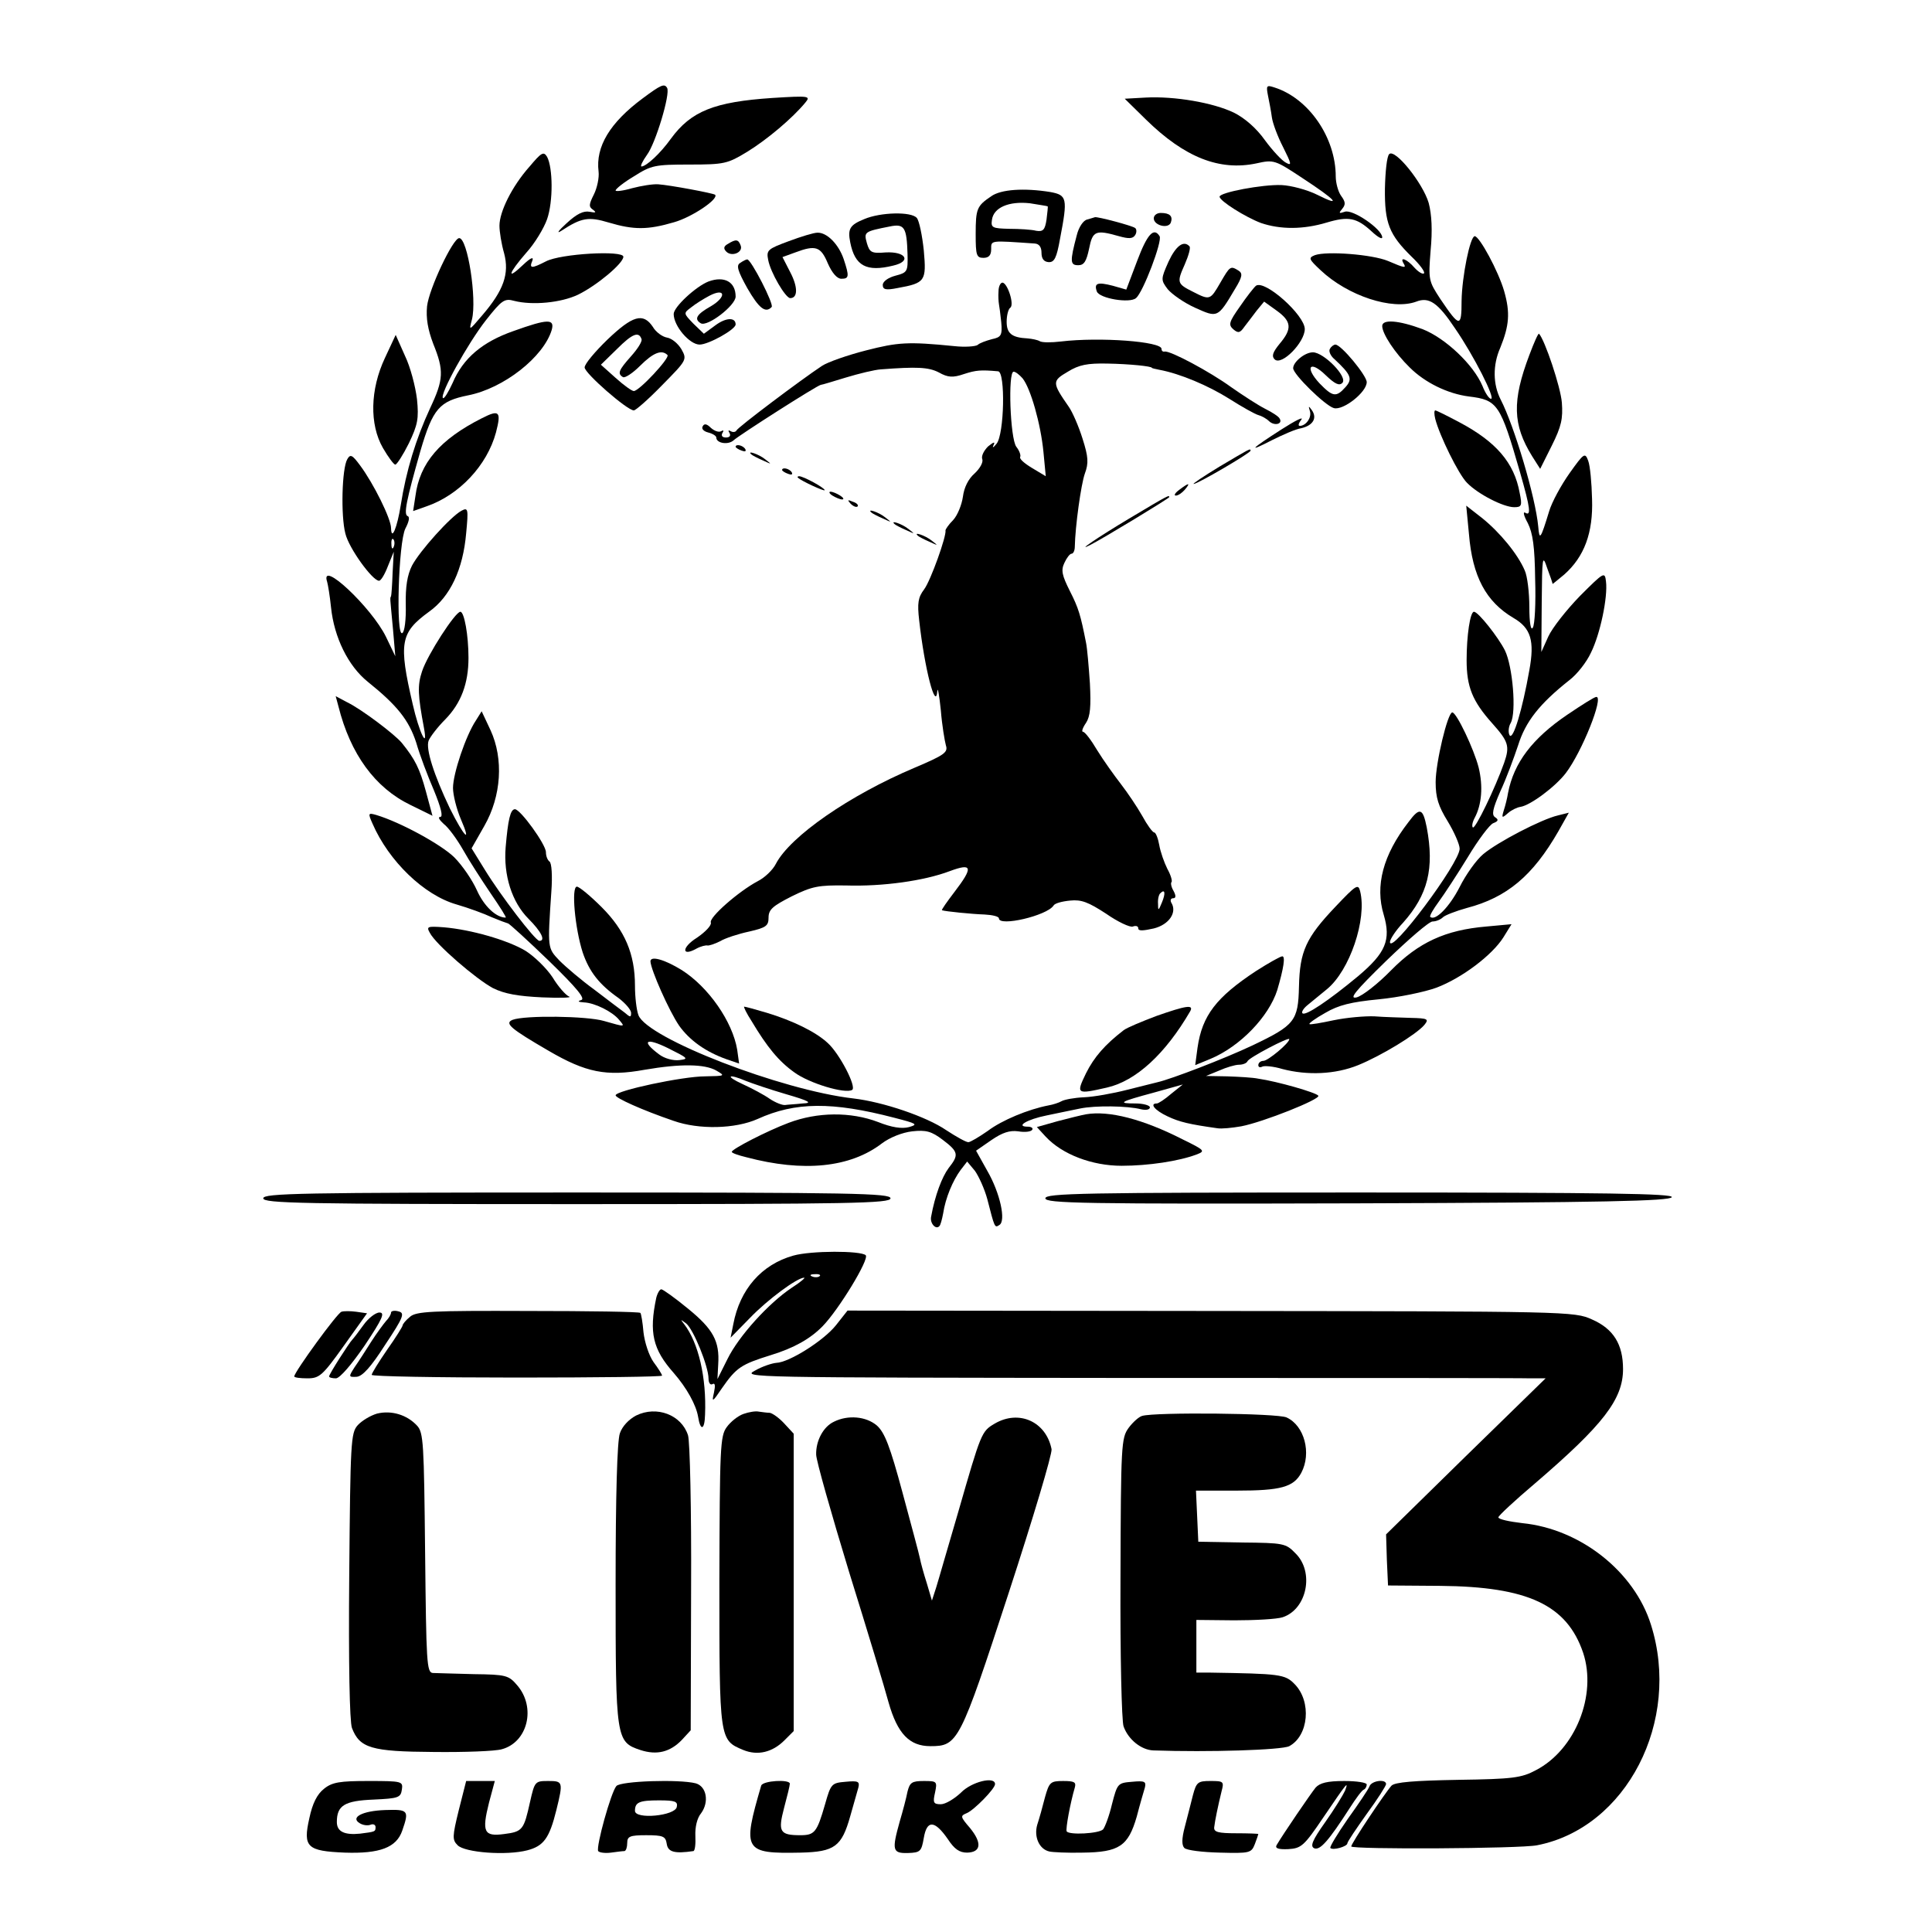 <?xml version="1.0" standalone="no"?>
<!DOCTYPE svg PUBLIC "-//W3C//DTD SVG 20010904//EN"
 "http://www.w3.org/TR/2001/REC-SVG-20010904/DTD/svg10.dtd">
<svg version="1.0" xmlns="http://www.w3.org/2000/svg"
 width="499pt" height="499pt" viewBox="0 0 499 499"
 preserveAspectRatio="xMidYMid meet">
<g transform="translate(0,499) scale(0.1,-0.1)"
fill="#000000" stroke="none">
<path d="M1660 4736 c-85 -63 -122 -125 -114 -189 2 -16 -4 -43 -12 -59 -13
-26 -14 -32 -2 -40 9 -7 7 -8 -9 -5 -16 3 -33 -5 -60 -30 -21 -19 -27 -28 -13
-19 52 34 70 37 123 21 64 -19 100 -19 168 1 46 13 116 60 106 71 -5 4 -117
25 -147 27 -14 1 -44 -4 -67 -10 -24 -7 -43 -9 -43 -6 0 4 21 21 48 37 44 28
54 30 142 30 91 0 99 2 150 33 52 32 117 87 150 127 14 17 11 18 -85 12 -150
-10 -210 -34 -262 -105 -28 -39 -63 -71 -76 -72 -4 0 2 13 14 30 22 29 61 158
52 173 -7 12 -16 8 -63 -27z"/>
<path d="M3275 4743 c3 -15 8 -40 10 -56 2 -15 15 -50 29 -77 22 -44 23 -49 7
-40 -10 5 -35 32 -54 58 -22 31 -52 57 -80 71 -54 26 -154 43 -228 39 l-54 -3
55 -54 c100 -98 190 -133 285 -113 45 10 48 9 119 -38 87 -57 104 -76 38 -43
-26 13 -68 24 -92 25 -49 2 -160 -19 -160 -30 0 -11 67 -53 107 -68 50 -17
109 -17 169 1 57 17 78 13 117 -23 15 -14 27 -21 27 -15 0 21 -77 74 -97 66
-15 -5 -16 -4 -6 8 9 11 8 18 -3 33 -8 11 -14 34 -14 50 0 101 -70 202 -158
230 -21 7 -22 5 -17 -21z"/>
<path d="M1367 4559 c-45 -51 -77 -116 -77 -152 0 -15 5 -47 12 -71 14 -53 -1
-96 -57 -161 -34 -40 -34 -40 -26 -10 13 52 -11 210 -33 210 -16 0 -78 -131
-83 -176 -3 -31 2 -60 16 -97 28 -69 27 -92 -8 -166 -37 -80 -62 -162 -76
-251 -9 -57 -24 -94 -25 -59 0 24 -45 115 -80 162 -20 27 -25 30 -33 16 -14
-24 -17 -146 -5 -192 9 -38 70 -122 87 -122 5 0 15 17 23 38 l15 37 -3 -55
c-1 -30 -3 -57 -4 -60 -3 -6 -3 1 5 -85 l6 -70 -24 50 c-37 76 -172 203 -152
142 2 -7 7 -36 10 -66 8 -77 44 -151 95 -192 76 -61 106 -99 125 -157 9 -32
30 -87 46 -124 18 -44 24 -68 16 -68 -7 0 -2 -8 9 -18 12 -9 34 -39 50 -67 15
-27 48 -78 71 -112 24 -35 42 -63 39 -63 -25 0 -56 30 -74 70 -12 27 -38 65
-59 86 -34 33 -138 90 -201 109 -21 6 -22 5 -10 -22 42 -97 133 -185 217 -209
31 -9 72 -24 91 -33 19 -8 38 -15 42 -16 3 0 51 -44 106 -97 72 -70 95 -98 83
-101 -10 -3 -8 -5 7 -6 28 -1 74 -24 91 -45 16 -19 17 -19 -39 -3 -44 13 -204
15 -236 3 -22 -9 -5 -23 93 -80 96 -56 149 -67 248 -49 93 16 155 15 185 -2
24 -14 23 -14 -29 -15 -58 0 -231 -37 -231 -49 0 -7 68 -38 150 -66 65 -23
159 -21 217 5 97 44 192 45 353 3 58 -15 62 -17 38 -24 -19 -5 -45 -1 -80 13
-71 27 -157 26 -231 -2 -56 -21 -147 -68 -147 -75 0 -3 17 -9 38 -14 147 -39
268 -27 350 36 20 15 52 28 78 31 36 4 50 0 79 -22 41 -31 42 -39 15 -73 -17
-23 -35 -70 -45 -125 -4 -17 12 -35 21 -25 3 2 7 17 10 33 6 40 25 85 45 112
l17 22 20 -24 c10 -14 25 -47 32 -73 19 -74 19 -75 31 -67 18 10 2 83 -31 140
l-29 52 39 27 c29 20 48 26 70 23 17 -3 33 -1 36 4 3 4 -2 8 -11 8 -34 0 -2
19 48 29 28 6 68 14 87 18 39 8 122 7 157 -2 13 -3 23 -1 23 5 0 5 -17 10 -37
10 -48 0 -42 4 47 28 l75 21 -30 -24 c-16 -14 -33 -25 -37 -25 -20 0 -5 -18
27 -33 31 -15 58 -21 129 -31 11 -2 39 1 62 5 57 11 205 70 199 79 -5 8 -106
37 -155 44 -14 3 -50 5 -80 6 l-55 1 34 14 c18 8 41 15 51 15 10 0 20 4 22 9
3 9 108 64 108 57 0 -10 -55 -56 -67 -56 -7 0 -13 -5 -13 -11 0 -5 4 -7 10 -4
5 3 29 1 52 -6 65 -17 137 -14 196 10 59 24 150 79 171 104 12 15 9 17 -35 18
-27 1 -69 2 -94 4 -24 1 -71 -3 -105 -10 -33 -7 -61 -12 -63 -10 -2 2 16 15
41 29 34 20 66 28 138 35 52 5 119 19 149 30 66 25 144 84 173 130 l21 34 -65
-6 c-106 -9 -175 -41 -246 -113 -34 -35 -74 -66 -89 -70 -21 -5 -4 16 76 94
58 56 111 102 120 102 9 0 21 5 27 11 5 5 33 16 62 24 103 27 170 83 236 198
l27 48 -28 -7 c-43 -10 -156 -69 -193 -100 -18 -15 -45 -53 -61 -85 -26 -51
-63 -89 -76 -77 -2 3 8 20 22 39 14 19 48 71 75 115 27 45 57 85 66 88 13 5
14 9 5 15 -10 6 -7 21 13 67 15 32 35 86 46 119 19 61 55 107 132 168 20 15
45 47 56 71 24 48 44 144 39 184 -3 26 -5 25 -67 -37 -35 -36 -72 -83 -82
-105 l-18 -40 1 128 c1 119 2 125 14 89 8 -21 14 -39 14 -41 0 -1 13 10 30 24
52 46 75 108 72 195 -1 42 -5 86 -10 99 -8 22 -11 20 -48 -32 -22 -31 -46 -75
-53 -99 -22 -72 -25 -76 -28 -39 -7 76 -62 260 -97 328 -20 39 -21 89 -1 134
23 57 26 90 10 146 -15 52 -64 142 -76 142 -12 0 -33 -104 -34 -167 0 -70 -5
-69 -55 5 -30 46 -31 49 -25 125 5 52 3 93 -5 123 -15 51 -87 141 -102 126 -6
-6 -10 -45 -11 -89 -1 -89 11 -119 69 -176 21 -20 35 -39 32 -43 -4 -3 -15 4
-25 15 -18 21 -39 30 -28 11 8 -13 4 -13 -40 6 -41 17 -158 26 -189 15 -17 -7
-16 -10 15 -39 70 -66 185 -104 247 -81 33 13 56 -3 100 -69 49 -71 105 -182
93 -182 -5 0 -15 15 -22 33 -23 55 -96 124 -155 147 -62 23 -104 26 -104 8 0
-20 33 -70 71 -107 39 -39 98 -68 153 -75 74 -9 81 -19 132 -196 27 -94 29
-114 13 -104 -6 3 -3 -9 7 -27 13 -26 18 -61 19 -145 2 -62 -1 -118 -6 -125
-5 -9 -9 12 -9 53 0 37 -5 80 -12 95 -18 42 -64 98 -110 135 l-41 32 7 -73 c9
-110 44 -175 115 -217 45 -26 55 -59 41 -135 -18 -102 -42 -182 -51 -168 -4 7
-3 22 3 32 15 28 5 146 -15 187 -17 34 -69 100 -80 100 -10 0 -19 -62 -19
-125 0 -69 15 -106 66 -163 42 -47 46 -59 31 -102 -23 -65 -75 -173 -81 -167
-3 3 -1 14 5 25 18 34 22 81 10 130 -12 47 -57 142 -68 142 -12 0 -43 -130
-43 -180 0 -40 7 -62 31 -101 17 -28 31 -60 31 -71 0 -37 -179 -276 -180 -241
0 7 15 30 34 50 64 72 81 140 61 246 -10 50 -18 53 -47 14 -66 -85 -87 -165
-64 -240 19 -65 5 -98 -66 -158 -77 -64 -137 -104 -144 -96 -3 3 2 12 13 21
10 8 32 26 50 41 59 48 104 181 86 253 -5 20 -10 17 -64 -40 -76 -80 -92 -115
-94 -206 -2 -89 -11 -100 -120 -152 -74 -35 -210 -87 -245 -95 -8 -2 -44 -11
-80 -20 -35 -9 -85 -18 -110 -19 -25 -1 -51 -6 -58 -10 -7 -4 -22 -9 -34 -11
-52 -10 -120 -38 -157 -66 -23 -16 -45 -29 -50 -29 -6 0 -31 14 -57 31 -51 35
-163 73 -240 82 -185 21 -532 155 -555 215 -5 13 -9 47 -9 76 0 82 -26 143
-86 203 -29 29 -58 53 -64 53 -15 0 -5 -108 15 -170 17 -50 43 -83 93 -118 17
-13 32 -30 32 -38 0 -12 -2 -12 -17 1 -10 7 -45 34 -78 59 -33 24 -73 58 -90
75 -31 33 -31 30 -21 178 3 40 1 75 -5 78 -5 4 -9 14 -9 24 0 20 -66 111 -80
111 -12 0 -18 -28 -24 -98 -6 -72 16 -142 59 -185 33 -33 45 -57 28 -57 -11 1
-100 117 -141 184 l-34 55 33 58 c44 77 50 173 16 247 l-23 49 -15 -24 c-26
-39 -59 -137 -59 -174 0 -18 9 -54 20 -80 29 -67 9 -47 -28 27 -41 86 -63 154
-55 175 4 10 23 35 43 55 41 42 60 93 60 159 0 59 -11 119 -21 119 -13 0 -85
-111 -99 -154 -12 -36 -11 -61 5 -146 11 -60 -13 -10 -29 61 -37 159 -32 185
42 239 55 39 88 110 96 203 6 63 5 67 -12 58 -28 -15 -108 -104 -128 -142 -12
-24 -17 -54 -16 -101 1 -38 -3 -70 -9 -73 -17 -11 -10 234 8 270 9 17 12 30 6
32 -11 4 -4 39 33 169 32 109 49 128 123 143 92 18 195 99 216 169 8 29 -10
29 -99 -3 -80 -28 -130 -70 -157 -134 -11 -24 -22 -42 -25 -39 -9 9 64 141
111 201 41 52 48 57 73 50 47 -12 121 -5 165 16 49 24 117 81 117 98 0 17
-162 8 -200 -12 -37 -19 -44 -19 -35 2 4 11 -5 7 -24 -11 -44 -42 -38 -22 8
31 22 24 46 64 54 87 16 46 15 133 0 161 -9 15 -15 11 -46 -26z m-350 -981
c-3 -8 -6 -5 -6 6 -1 11 2 17 5 13 3 -3 4 -12 1 -19z m738 -1326 c-16 -2 -39
4 -53 15 -47 35 -34 44 23 16 52 -26 55 -28 30 -31z m172 -54 c15 -6 62 -22
103 -34 62 -18 69 -23 43 -24 -18 -2 -39 -3 -45 -4 -7 -1 -25 6 -40 16 -14 10
-46 27 -70 38 -46 21 -38 28 9 8z"/>
<path d="M2560 4483 c-37 -25 -40 -32 -40 -98 0 -54 2 -61 20 -61 14 0 20 7
20 22 0 24 -4 23 113 15 11 -1 17 -9 17 -24 0 -15 6 -23 18 -24 15 -1 21 10
30 61 20 104 18 112 -25 120 -68 11 -128 7 -153 -11z m146 -26 c1 -1 -1 -17
-3 -34 -4 -27 -9 -32 -27 -29 -11 3 -43 5 -69 5 -44 1 -48 3 -45 23 4 32 44
49 98 43 24 -4 45 -7 46 -8z"/>
<path d="M2232 4424 c-37 -15 -43 -25 -36 -60 12 -61 42 -77 111 -60 48 11 33
37 -20 34 -36 -3 -41 0 -48 24 -8 29 -7 30 59 43 38 8 44 -2 46 -72 1 -44 0
-47 -31 -55 -19 -5 -33 -15 -33 -24 0 -12 8 -14 38 -8 72 13 75 18 68 97 -4
39 -12 77 -18 84 -14 17 -94 15 -136 -3z"/>
<path d="M2980 4426 c0 -18 37 -28 44 -11 6 17 -3 25 -26 25 -10 0 -18 -6 -18
-14z"/>
<path d="M2808 4423 c-10 -2 -22 -20 -27 -41 -18 -68 -17 -77 4 -77 15 0 21
10 28 43 9 46 17 49 77 32 25 -7 36 -7 42 3 4 6 4 15 0 18 -7 6 -98 30 -104
28 -2 -1 -11 -3 -20 -6z"/>
<path d="M2037 4367 c-54 -20 -58 -23 -53 -48 6 -33 45 -99 57 -99 20 0 20 29
0 67 l-20 39 33 12 c53 20 66 15 84 -28 11 -25 24 -40 35 -40 20 0 21 6 6 51
-13 38 -43 69 -68 68 -9 0 -42 -10 -74 -22z"/>
<path d="M2937 4316 l-28 -74 -35 10 c-39 10 -49 7 -41 -15 7 -18 85 -31 101
-17 18 14 69 148 61 160 -15 24 -32 5 -58 -64z"/>
<path d="M1880 4360 c-11 -6 -12 -12 -4 -20 14 -14 44 -2 37 16 -6 16 -12 17
-33 4z"/>
<path d="M3018 4314 c-20 -45 -20 -47 -2 -71 11 -13 42 -35 71 -48 58 -26 58
-27 103 49 19 31 20 40 9 47 -21 13 -22 12 -47 -31 -26 -45 -27 -46 -70 -24
-42 21 -43 24 -22 71 10 23 16 44 12 47 -15 16 -35 1 -54 -40z"/>
<path d="M1912 4311 c-11 -6 -7 -20 18 -65 30 -52 47 -66 63 -49 7 6 -53 123
-63 123 -3 0 -11 -4 -18 -9z"/>
<path d="M1830 4263 c-33 -13 -90 -66 -90 -84 0 -31 41 -79 67 -79 23 0 93 39
93 52 0 19 -25 18 -52 -2 l-30 -22 -27 26 c-26 27 -26 27 -6 42 11 9 32 22 47
30 42 22 45 -3 4 -27 -37 -21 -44 -33 -26 -44 17 -10 90 46 90 69 0 38 -29 54
-70 39z"/>
<path d="M2579 4238 c-1 -13 0 -27 1 -33 1 -5 4 -27 6 -47 3 -34 0 -39 -24
-44 -15 -4 -32 -10 -37 -15 -6 -4 -33 -6 -60 -3 -120 12 -146 10 -228 -11 -47
-12 -99 -30 -114 -40 -53 -35 -218 -159 -221 -167 -2 -4 -9 -5 -14 -2 -7 4 -8
2 -4 -4 4 -7 1 -12 -9 -12 -10 0 -13 5 -9 12 4 6 3 8 -4 4 -6 -3 -17 1 -26 9
-10 10 -17 12 -21 4 -4 -6 2 -13 14 -16 12 -3 21 -9 21 -13 0 -15 31 -20 45
-7 14 13 216 142 225 143 3 0 32 9 65 19 33 10 74 20 90 21 92 7 123 6 150 -8
23 -13 36 -14 65 -4 31 10 43 11 88 7 19 -2 16 -162 -4 -187 -8 -10 -12 -12
-8 -4 5 10 1 9 -14 -3 -11 -11 -18 -25 -15 -33 3 -8 -6 -24 -20 -37 -16 -14
-27 -36 -30 -60 -3 -21 -14 -48 -25 -60 -12 -12 -20 -24 -20 -27 3 -14 -38
-129 -55 -152 -16 -21 -18 -36 -13 -80 14 -126 43 -237 47 -182 1 10 5 -12 9
-51 3 -38 10 -79 13 -90 6 -18 -3 -25 -81 -58 -168 -71 -321 -177 -358 -248
-8 -16 -29 -36 -47 -45 -49 -26 -127 -94 -121 -107 2 -7 -14 -24 -36 -39 -40
-25 -40 -50 -1 -28 11 6 24 9 28 8 4 -1 19 4 33 11 13 8 47 19 75 25 44 10 50
15 50 36 0 21 11 30 60 55 53 26 69 29 140 28 95 -3 202 12 268 37 59 22 61
10 12 -54 -19 -25 -34 -46 -32 -47 8 -3 78 -10 110 -11 20 -1 37 -5 37 -10 0
-22 124 7 141 33 3 6 22 11 43 13 29 3 47 -4 93 -34 30 -21 62 -36 69 -33 8 3
14 1 14 -5 0 -7 13 -6 40 0 40 10 61 42 45 67 -3 6 -1 11 5 11 7 0 8 6 1 19
-6 10 -8 21 -5 23 2 3 -2 18 -11 34 -8 16 -18 44 -21 62 -3 17 -9 32 -13 32
-4 0 -18 19 -31 43 -13 23 -38 60 -55 82 -17 22 -45 61 -61 87 -16 27 -32 48
-37 48 -4 0 -1 10 8 23 11 17 13 42 10 102 -3 44 -7 91 -10 105 -14 71 -19 89
-42 134 -20 40 -23 53 -14 72 6 13 14 24 19 24 4 0 8 8 8 18 1 52 16 161 26
189 10 27 9 43 -6 90 -10 32 -26 69 -36 83 -43 62 -43 66 -2 90 29 18 51 22
102 21 58 -1 115 -7 115 -11 0 -1 9 -3 19 -5 54 -10 127 -41 181 -75 33 -21
67 -40 75 -42 8 -2 21 -9 28 -16 14 -13 36 -7 27 7 -2 5 -19 16 -37 25 -18 9
-58 35 -88 56 -55 40 -158 95 -172 92 -5 -1 -8 2 -8 7 0 19 -159 31 -260 19
-25 -3 -49 -3 -55 1 -5 3 -19 6 -31 7 -41 2 -54 13 -54 43 0 16 4 32 9 36 12
7 -7 65 -20 65 -5 0 -10 -10 -10 -22z m62 -225 c21 -26 47 -118 54 -190 l6
-63 -35 21 c-20 12 -34 24 -31 29 2 4 -2 16 -10 26 -16 21 -22 194 -7 194 5 0
15 -8 23 -17z m360 -1354 c-9 -22 -10 -22 -10 -3 -1 11 2 24 6 27 12 12 14 0
4 -24z"/>
<path d="M3244 4252 c-5 -4 -24 -28 -41 -53 -29 -41 -31 -48 -17 -60 12 -10
17 -9 28 7 8 10 22 29 32 42 l19 23 32 -23 c39 -28 41 -47 8 -86 -18 -22 -21
-32 -13 -40 18 -18 78 44 78 78 0 36 -103 128 -126 112z"/>
<path d="M1569 4113 c-32 -31 -59 -63 -59 -72 0 -15 110 -111 127 -111 5 0 38
29 73 65 64 65 65 66 50 93 -9 15 -25 28 -37 30 -12 2 -29 14 -37 28 -25 37
-52 29 -117 -33z m88 1 c2 -6 -10 -25 -27 -44 -32 -36 -36 -45 -21 -54 5 -3
25 10 44 29 34 34 56 43 71 28 7 -7 -73 -93 -87 -93 -5 0 -26 15 -47 34 l-38
34 42 41 c39 39 56 46 63 25z"/>
<path d="M3950 4073 c-45 -119 -43 -180 7 -261 l21 -33 30 60 c25 50 29 70 26
111 -3 40 -44 162 -59 178 -2 2 -13 -23 -25 -55z"/>
<path d="M994 4065 c-38 -81 -40 -171 -5 -232 14 -24 28 -43 32 -43 4 0 20 25
35 55 23 48 26 64 21 114 -4 33 -17 83 -31 112 l-24 54 -28 -60z"/>
<path d="M3435 4089 c-4 -5 1 -18 12 -27 43 -40 47 -51 28 -72 -24 -27 -33
-25 -67 10 -39 42 -25 61 16 21 24 -23 35 -28 43 -20 15 15 -48 79 -76 79 -21
0 -51 -25 -51 -41 0 -16 83 -97 105 -103 24 -7 85 41 85 67 0 17 -66 97 -81
97 -4 0 -11 -5 -14 -11z"/>
<path d="M3383 3929 c6 -17 -10 -39 -26 -39 -5 0 -3 7 4 16 7 9 -15 -2 -51
-25 -81 -52 -89 -61 -25 -28 28 14 62 29 76 31 30 7 42 26 27 47 -8 11 -9 11
-5 -2z"/>
<path d="M1245 3910 c-109 -55 -161 -116 -172 -201 l-6 -39 34 12 c85 29 157
106 180 191 14 54 9 60 -36 37z"/>
<path d="M3707 3908 c11 -43 60 -143 82 -165 28 -29 94 -63 122 -63 19 0 21 4
14 37 -14 78 -61 132 -155 182 -32 17 -60 31 -63 31 -3 0 -3 -10 0 -22z"/>
<path d="M1900 3836 c0 -2 7 -7 16 -10 8 -3 12 -2 9 4 -6 10 -25 14 -25 6z"/>
<path d="M3150 3785 c-41 -25 -71 -45 -67 -45 10 0 147 80 147 86 0 7 -2 5
-80 -41z"/>
<path d="M1941 3816 c2 -2 15 -9 29 -15 24 -11 24 -11 6 3 -16 13 -49 24 -35
12z"/>
<path d="M2020 3776 c0 -2 7 -7 16 -10 8 -3 12 -2 9 4 -6 10 -25 14 -25 6z"/>
<path d="M2061 3756 c10 -9 69 -36 69 -32 0 6 -55 36 -66 36 -4 0 -5 -2 -3 -4z"/>
<path d="M3046 3725 c-11 -8 -15 -15 -9 -15 6 0 16 7 23 15 16 19 11 19 -14 0z"/>
<path d="M2150 3710 c8 -5 20 -10 25 -10 6 0 3 5 -5 10 -8 5 -19 10 -25 10 -5
0 -3 -5 5 -10z"/>
<path d="M2917 3651 c-82 -49 -139 -88 -102 -69 32 16 205 121 205 124 0 6 -1
6 -103 -55z"/>
<path d="M2197 3689 c7 -7 15 -10 18 -7 3 3 -2 9 -12 12 -14 6 -15 5 -6 -5z"/>
<path d="M2251 3666 c2 -2 15 -9 29 -15 24 -11 24 -11 6 3 -16 13 -49 24 -35
12z"/>
<path d="M2311 3636 c2 -2 15 -9 29 -15 24 -11 24 -11 6 3 -16 13 -49 24 -35
12z"/>
<path d="M2371 3606 c2 -2 15 -9 29 -15 24 -11 24 -11 6 3 -16 13 -49 24 -35
12z"/>
<path d="M874 3166 c31 -124 95 -211 186 -255 l57 -28 -17 63 c-16 59 -28 83
-62 125 -18 22 -104 87 -141 105 l-30 16 7 -26z"/>
<path d="M4048 3144 c-90 -61 -138 -124 -153 -202 -2 -13 -7 -33 -11 -45 -6
-20 -5 -21 11 -7 9 8 24 15 32 16 26 4 90 52 117 87 42 55 99 198 79 197 -5 0
-38 -21 -75 -46z"/>
<path d="M1110 2581 c15 -30 120 -120 163 -143 30 -15 65 -21 127 -24 47 -2
78 -1 70 2 -8 3 -28 25 -43 50 -16 24 -48 55 -71 69 -46 27 -139 54 -210 60
-42 3 -45 2 -36 -14z"/>
<path d="M1680 2507 c1 -22 48 -128 74 -166 27 -38 69 -68 123 -87 l32 -11 -5
36 c-12 72 -74 162 -144 206 -44 27 -80 37 -80 22z"/>
<path d="M3244 2482 c-103 -68 -139 -115 -151 -198 l-6 -45 39 16 c77 32 151
109 173 178 17 58 21 87 13 87 -5 0 -35 -17 -68 -38z"/>
<path d="M1941 2353 c40 -67 70 -104 111 -133 38 -28 131 -56 149 -45 12 8
-33 94 -63 121 -31 29 -91 58 -157 78 -30 9 -56 16 -59 16 -2 0 6 -17 19 -37z"/>
<path d="M2987 2366 c-37 -14 -76 -30 -85 -37 -48 -37 -76 -69 -97 -111 -26
-54 -25 -55 54 -37 75 17 151 87 215 197 10 18 -10 15 -87 -12z"/>
<path d="M2805 2112 c-11 -2 -44 -10 -74 -18 l-53 -15 23 -25 c43 -46 120 -75
196 -75 69 0 148 12 193 29 24 9 22 11 -35 39 -104 53 -191 75 -250 65z"/>
<path d="M680 1895 c0 -13 97 -15 810 -15 713 0 810 2 810 15 0 13 -97 15
-810 15 -713 0 -810 -2 -810 -15z"/>
<path d="M2700 1895 c0 -13 94 -15 807 -13 634 2 807 6 811 16 3 9 -163 12
-807 12 -716 0 -811 -2 -811 -15z"/>
<path d="M2049 1747 c-82 -23 -138 -87 -155 -177 l-7 -35 50 51 c45 47 122
104 140 104 4 0 -10 -12 -32 -26 -60 -40 -137 -125 -166 -184 l-26 -52 2 38
c4 60 -13 91 -78 144 -34 28 -65 50 -69 50 -4 0 -10 -10 -13 -22 -19 -90 -9
-133 45 -194 34 -39 58 -83 63 -113 6 -38 17 -35 18 5 4 96 -17 186 -54 234
-10 13 -10 13 5 2 19 -15 58 -111 58 -143 0 -11 5 -17 10 -14 7 4 8 -3 4 -22
-6 -26 -4 -25 21 12 37 53 49 61 126 85 59 18 102 42 134 75 41 42 121 173
111 183 -13 12 -141 12 -187 -1z m68 -53 c-3 -3 -12 -4 -19 -1 -8 3 -5 6 6 6
11 1 17 -2 13 -5z"/>
<path d="M882 1602 c-11 -3 -122 -156 -122 -167 0 -3 15 -5 34 -5 31 0 39 7
94 84 l60 84 -28 4 c-15 2 -32 2 -38 0z"/>
<path d="M1010 1600 c0 -5 -6 -15 -13 -22 -6 -7 -24 -31 -38 -53 -14 -22 -33
-52 -43 -66 -16 -25 -16 -26 5 -25 15 1 37 25 74 83 48 72 51 82 34 86 -10 3
-19 1 -19 -3z"/>
<path d="M1059 1589 c-11 -9 -19 -19 -19 -22 0 -3 -18 -32 -40 -63 -22 -32
-40 -61 -40 -65 0 -4 169 -7 375 -7 206 0 375 2 375 5 0 3 -10 19 -22 35 -12
17 -23 51 -26 77 -2 25 -6 48 -8 50 -2 3 -133 5 -290 5 -250 1 -289 -1 -305
-15z"/>
<path d="M2159 1567 c-32 -40 -121 -96 -154 -97 -11 -1 -36 -9 -55 -20 -34
-18 -19 -18 965 -19 550 0 1017 0 1039 -1 l38 0 -206 -201 -206 -202 2 -66 3
-66 135 -1 c226 -2 327 -49 369 -173 36 -109 -20 -250 -122 -303 -37 -20 -60
-23 -201 -25 -114 -2 -163 -6 -172 -15 -17 -19 -104 -149 -104 -157 0 -8 435
-6 480 3 231 45 373 321 294 570 -43 137 -182 247 -332 262 -34 4 -62 10 -62
15 0 4 43 44 95 88 176 151 227 217 227 295 0 64 -25 104 -80 128 -46 21 -60
21 -985 22 l-938 1 -30 -38z"/>
<path d="M939 1568 c-13 -18 -26 -35 -29 -38 -8 -8 -60 -89 -60 -95 0 -3 8 -5
18 -5 10 1 39 34 74 85 46 69 53 85 38 85 -10 0 -29 -15 -41 -32z"/>
<path d="M974 1339 c-17 -5 -39 -18 -50 -30 -18 -20 -19 -43 -22 -388 -2 -228
1 -377 7 -394 20 -52 50 -61 210 -62 80 -1 160 2 177 7 67 18 89 108 40 165
-22 26 -29 28 -112 29 -49 1 -97 3 -106 3 -16 1 -17 27 -20 310 -3 284 -4 311
-21 329 -26 28 -66 40 -103 31z"/>
<path d="M1643 1334 c-19 -10 -36 -28 -42 -46 -7 -20 -11 -162 -11 -390 0
-400 1 -407 64 -428 43 -14 77 -5 107 26 l23 25 1 367 c1 202 -3 380 -8 395
-17 53 -81 77 -134 51z"/>
<path d="M1920 1338 c-14 -5 -33 -20 -43 -34 -17 -23 -18 -53 -19 -398 0 -412
0 -410 62 -436 37 -15 75 -6 106 25 l24 24 0 384 0 384 -25 27 c-13 14 -30 26
-37 27 -7 0 -20 2 -28 3 -8 2 -26 -1 -40 -6z"/>
<path d="M2950 1333 c-8 -2 -24 -16 -35 -31 -19 -26 -20 -44 -21 -387 -1 -198
3 -371 8 -384 12 -34 46 -61 77 -62 142 -5 332 1 351 11 50 27 58 115 14 160
-25 26 -38 27 -221 30 l-33 0 0 68 0 68 98 -1 c53 0 110 3 125 8 63 21 82 117
33 165 -25 26 -31 27 -139 28 l-112 2 -3 66 -3 66 105 0 c114 0 147 9 167 46
27 51 8 122 -38 143 -23 11 -339 14 -373 4z"/>
<path d="M2154 1318 c-28 -13 -47 -50 -46 -85 0 -15 39 -152 85 -303 47 -151
93 -303 102 -337 23 -81 54 -113 108 -113 71 0 76 9 202 395 63 193 113 360
111 372 -14 71 -84 103 -147 66 -34 -20 -35 -23 -94 -228 -26 -88 -51 -176
-57 -195 l-11 -34 -13 44 c-8 25 -16 54 -18 65 -2 11 -23 88 -45 170 -32 119
-46 155 -66 173 -28 24 -75 28 -111 10z"/>
<path d="M837 370 c-18 -14 -30 -38 -38 -76 -17 -75 -6 -85 92 -89 90 -3 133
13 148 57 18 52 16 55 -44 53 -59 -2 -91 -19 -66 -34 8 -5 20 -7 28 -4 7 3 13
0 13 -6 0 -12 -1 -12 -40 -17 -40 -4 -60 5 -60 30 0 43 20 55 95 58 64 3 70 5
73 26 3 21 1 22 -86 22 -74 0 -94 -3 -115 -20z"/>
<path d="M1185 315 c-17 -69 -17 -77 -3 -91 19 -19 126 -27 180 -13 42 11 57
31 75 104 18 73 17 75 -21 75 -34 0 -35 -1 -47 -54 -16 -72 -19 -77 -67 -83
-52 -7 -58 5 -39 81 l15 56 -37 0 -37 0 -19 -75z"/>
<path d="M1592 377 c-14 -16 -53 -157 -47 -168 3 -4 18 -6 33 -4 15 2 30 4 35
4 4 1 7 10 7 21 0 17 7 20 49 20 44 0 50 -3 53 -22 3 -22 21 -26 69 -19 4 1 6
18 5 39 -1 22 4 46 15 59 21 29 14 69 -14 77 -43 11 -194 6 -205 -7z m156 -54
c-4 -23 -108 -33 -108 -10 0 22 11 27 62 27 42 0 49 -3 46 -17z"/>
<path d="M1966 378 c-49 -168 -45 -176 102 -173 88 2 106 16 128 94 9 31 18
64 21 74 4 16 -1 18 -33 15 -36 -3 -38 -5 -53 -58 -21 -73 -27 -80 -64 -80
-53 0 -58 9 -42 70 8 30 15 58 15 63 0 12 -70 8 -74 -5z"/>
<path d="M2344 363 c-3 -16 -12 -50 -20 -77 -21 -75 -19 -83 21 -82 32 1 35 4
41 39 8 47 28 46 62 -3 17 -26 30 -35 50 -35 36 1 39 25 7 64 -25 29 -25 31
-8 38 19 8 73 63 73 75 0 21 -61 6 -88 -22 -17 -16 -40 -30 -52 -30 -19 0 -21
4 -15 30 6 29 5 30 -29 30 -31 0 -36 -4 -42 -27z"/>
<path d="M2699 348 c-6 -24 -15 -56 -20 -71 -9 -31 5 -63 31 -69 8 -2 47 -4
86 -3 95 1 118 17 140 93 8 31 18 65 21 75 4 16 -1 18 -33 15 -37 -3 -38 -4
-52 -58 -7 -30 -18 -59 -23 -65 -11 -11 -88 -15 -94 -5 -3 6 9 72 21 113 4 14
-1 17 -30 17 -33 0 -36 -3 -47 -42z"/>
<path d="M3081 353 c-5 -21 -15 -58 -21 -82 -8 -30 -8 -47 -1 -54 6 -6 47 -11
92 -12 77 -2 81 -1 90 22 5 13 9 25 9 26 0 1 -26 2 -57 2 -46 0 -58 3 -57 15
2 18 10 56 19 93 7 26 5 27 -29 27 -32 0 -36 -3 -45 -37z"/>
<path d="M3398 373 c-13 -16 -84 -120 -101 -149 -4 -8 5 -11 30 -10 34 2 41 8
91 82 61 90 66 96 56 69 -5 -11 -27 -47 -51 -81 -34 -48 -40 -63 -28 -68 15
-5 37 20 91 104 16 25 32 47 37 48 4 2 7 8 7 13 0 5 -26 9 -58 9 -44 0 -63 -5
-74 -17z"/>
<path d="M3537 376 c-3 -8 -28 -45 -56 -84 -27 -39 -47 -72 -45 -75 7 -7 44 4
44 12 0 4 23 38 50 76 28 38 50 73 50 77 0 14 -38 9 -43 -6z"/>
</g>
</svg>
